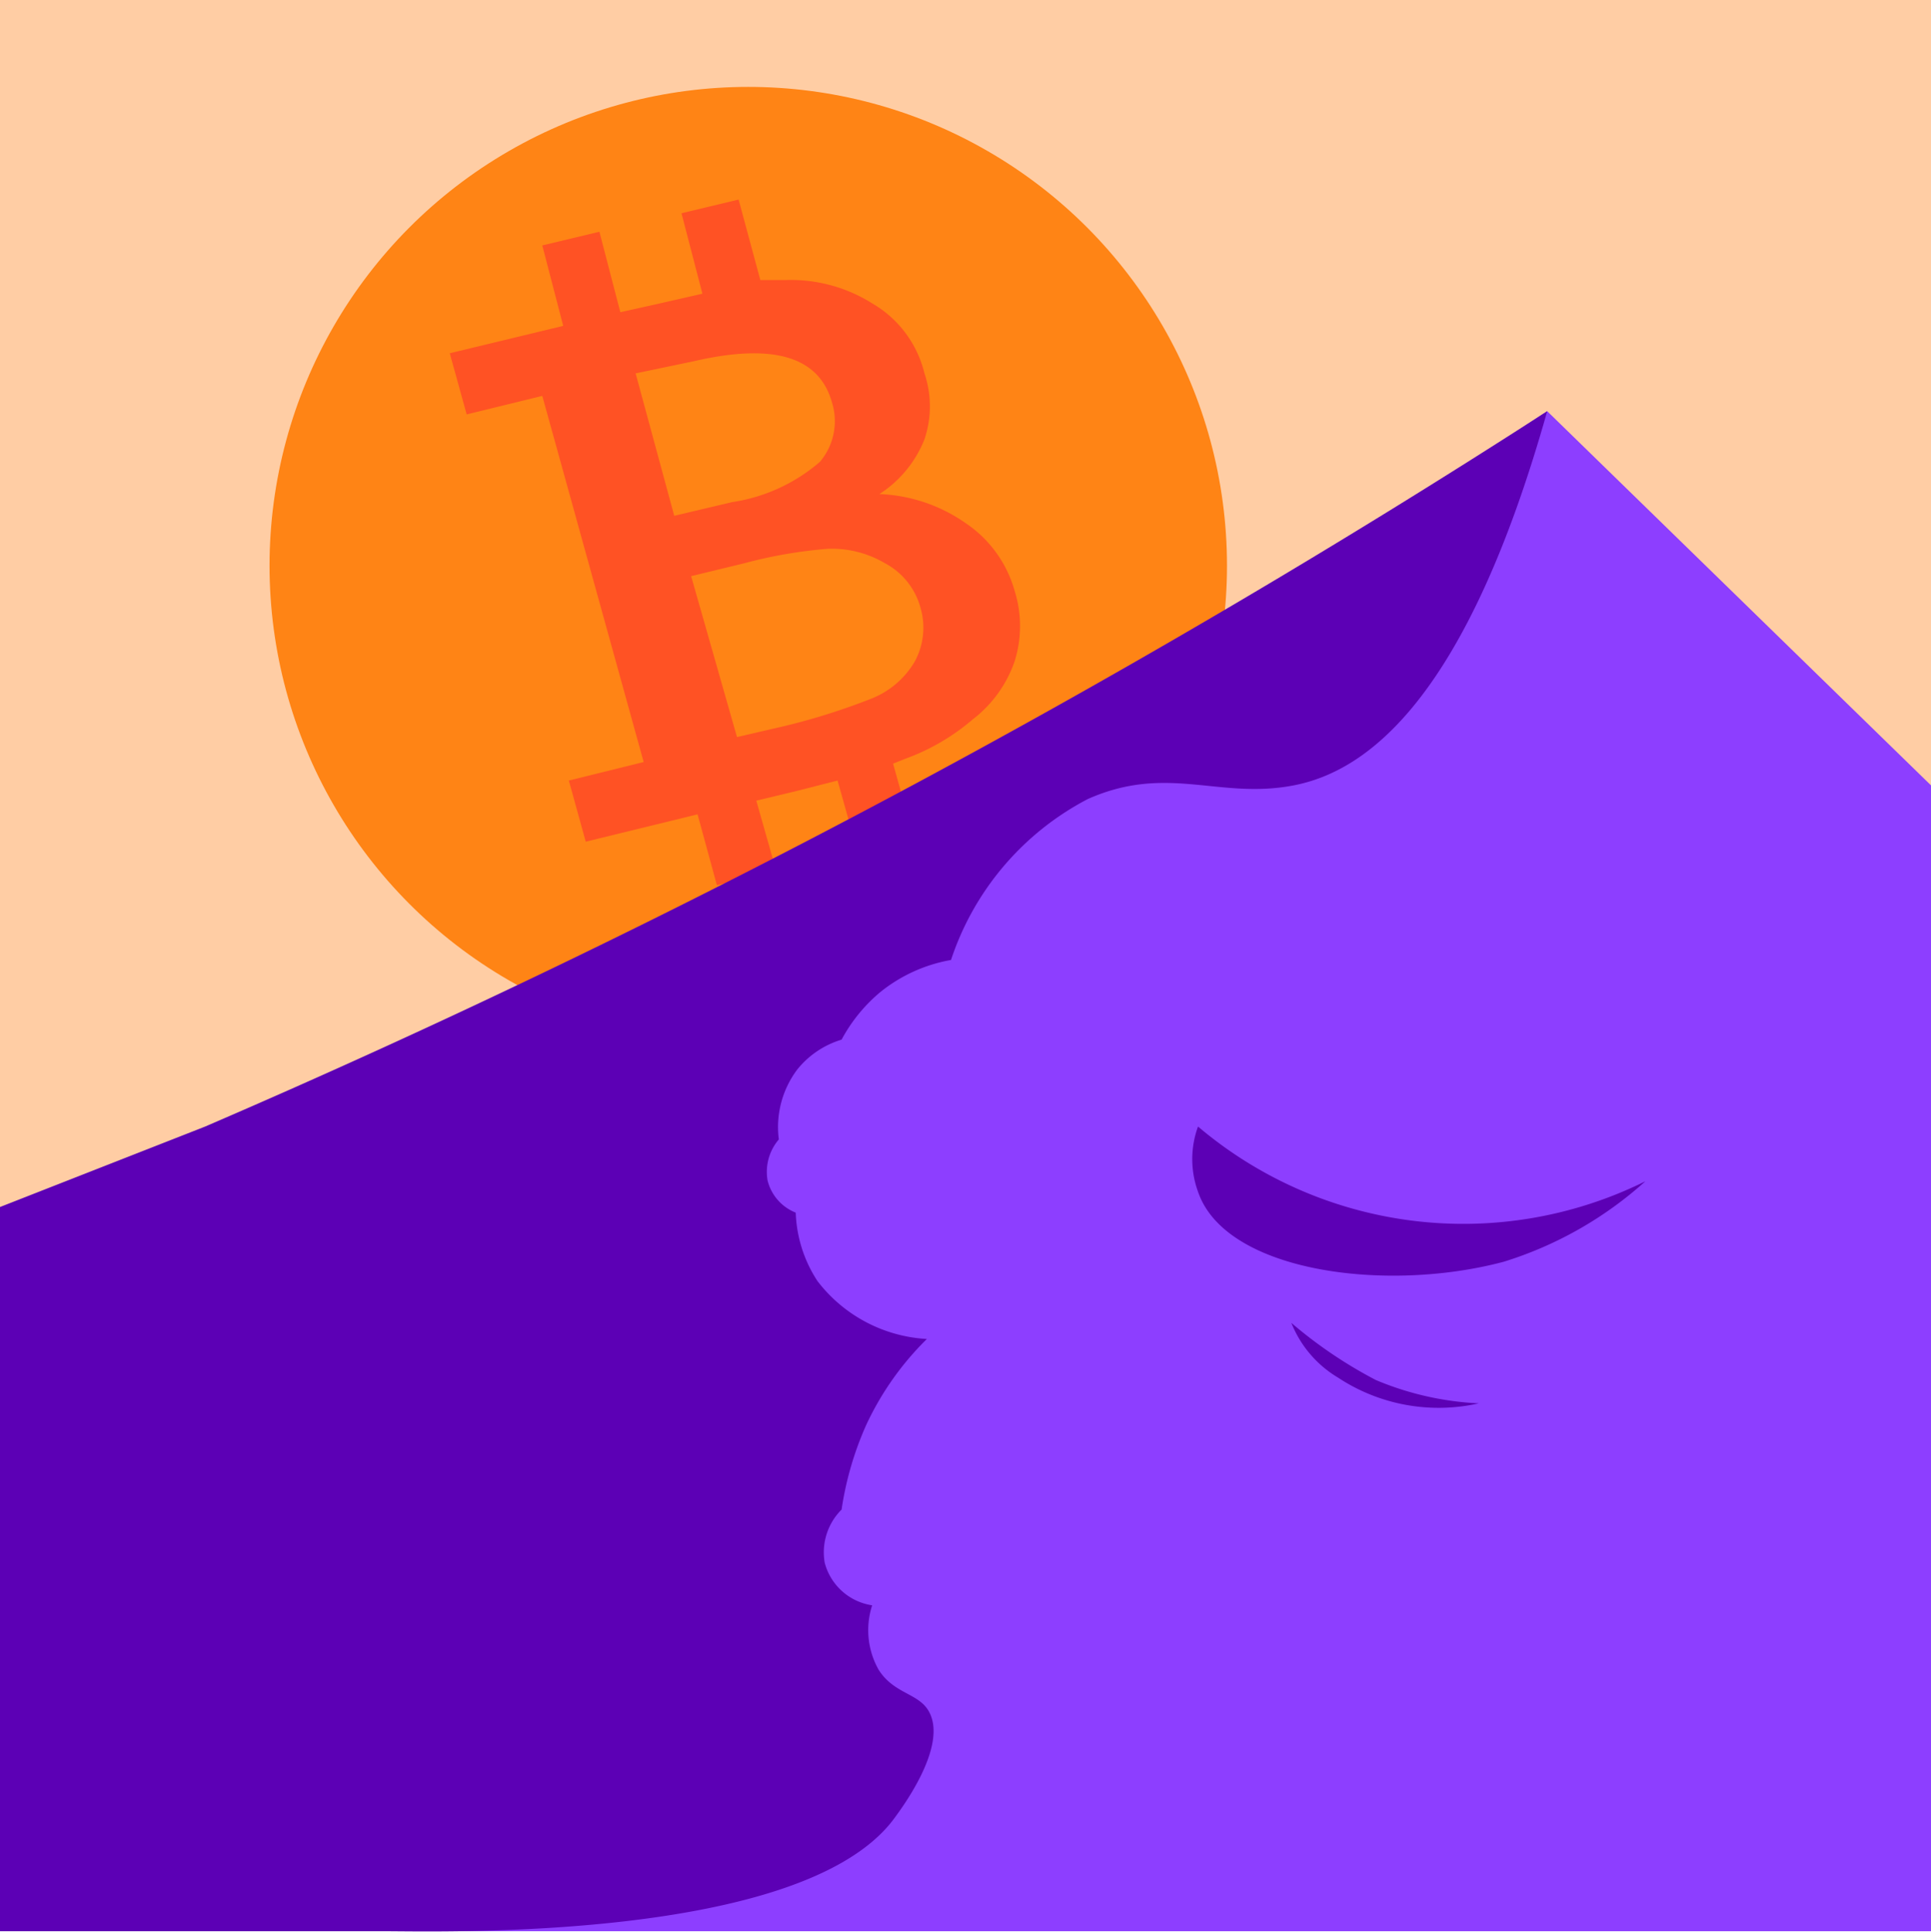 <svg xmlns="http://www.w3.org/2000/svg" data-name="Layer 2" viewBox="0 0 2400 2401"><path d="M0 0h2400v1729H0" fill="#ffcda4"/><circle fill="#ff8415" cx="930" cy="703" r="595"/><path d="m2400 976-477-465A4866 4866 0 00 245 2400H2400Z" fill="#8d3eff"/><path d="M1261 734a146 146 0 01 0 88 154 154 0 01-52 72 269 269 0 01-84 49l-15 6 26 93-70 17-25-89-51 13-50 12 25 88-74 17-24-88-139 34-21-76 93-23-126-455-94 23-21-76L700 405l-26-100 71-17 26 100 45-10 57-13-26-100 71-17 27 100h32a190 190 0 01 107 29 138 138 0 01 65 87 128 128 0 01 0 82 144 144 0 01-56 68A200 200 0 01 1200 650a150 150 0 01 61 84ZM790 464l48 177 72-17a216 216 0 00 109-50 78 78 0 00 15-74c-16-57-73-74-172-51Zm354 291A89 89 0 00 1100 700a130 130 0 00-71-18A577 577 0 00 925 700l-66 16 57 200 43-10a817 817 0 00 122-37 109 109 0 00 56-47 88 88 0 00 7-67Z" fill="#ff5224"/><path d="m0 1500 255-100a11390 11390 0 00 1668-889c-100 355-222 447-315 465s-157-27-256 17a349 349 0 00-170 200 193 193 0 00-88 40 200 200 0 00-48 59 112 112 0 00-55 37 119 119 0 00-23 87 62 62 0 00-14 51 58 58 0 00 35 40 165 165 0 00 27 85 184 184 0 00 136 72 367 367 0 00-75 106 400 400 0 00-31 106 75 75 0 00-21 66 72 72 0 00 59 53 100 100 0 00 8 80c19 30 49 29 62 51 26 44-36 125-45 137C992 2413 548 2400 478 2400H0Z" fill="#5c00b5"/><path d="M1489 1400a118 118 0 00 0 81c34 100 234 126 380 87a471 471 0 00 176-100 510 510 0 01-556-68Zm116 244a558 558 0 00 105 71 374 374 0 00 128 29 227 227 0 01-175-32 139 139 0 01-58-68Z" fill="#5c00b5"/></svg>
